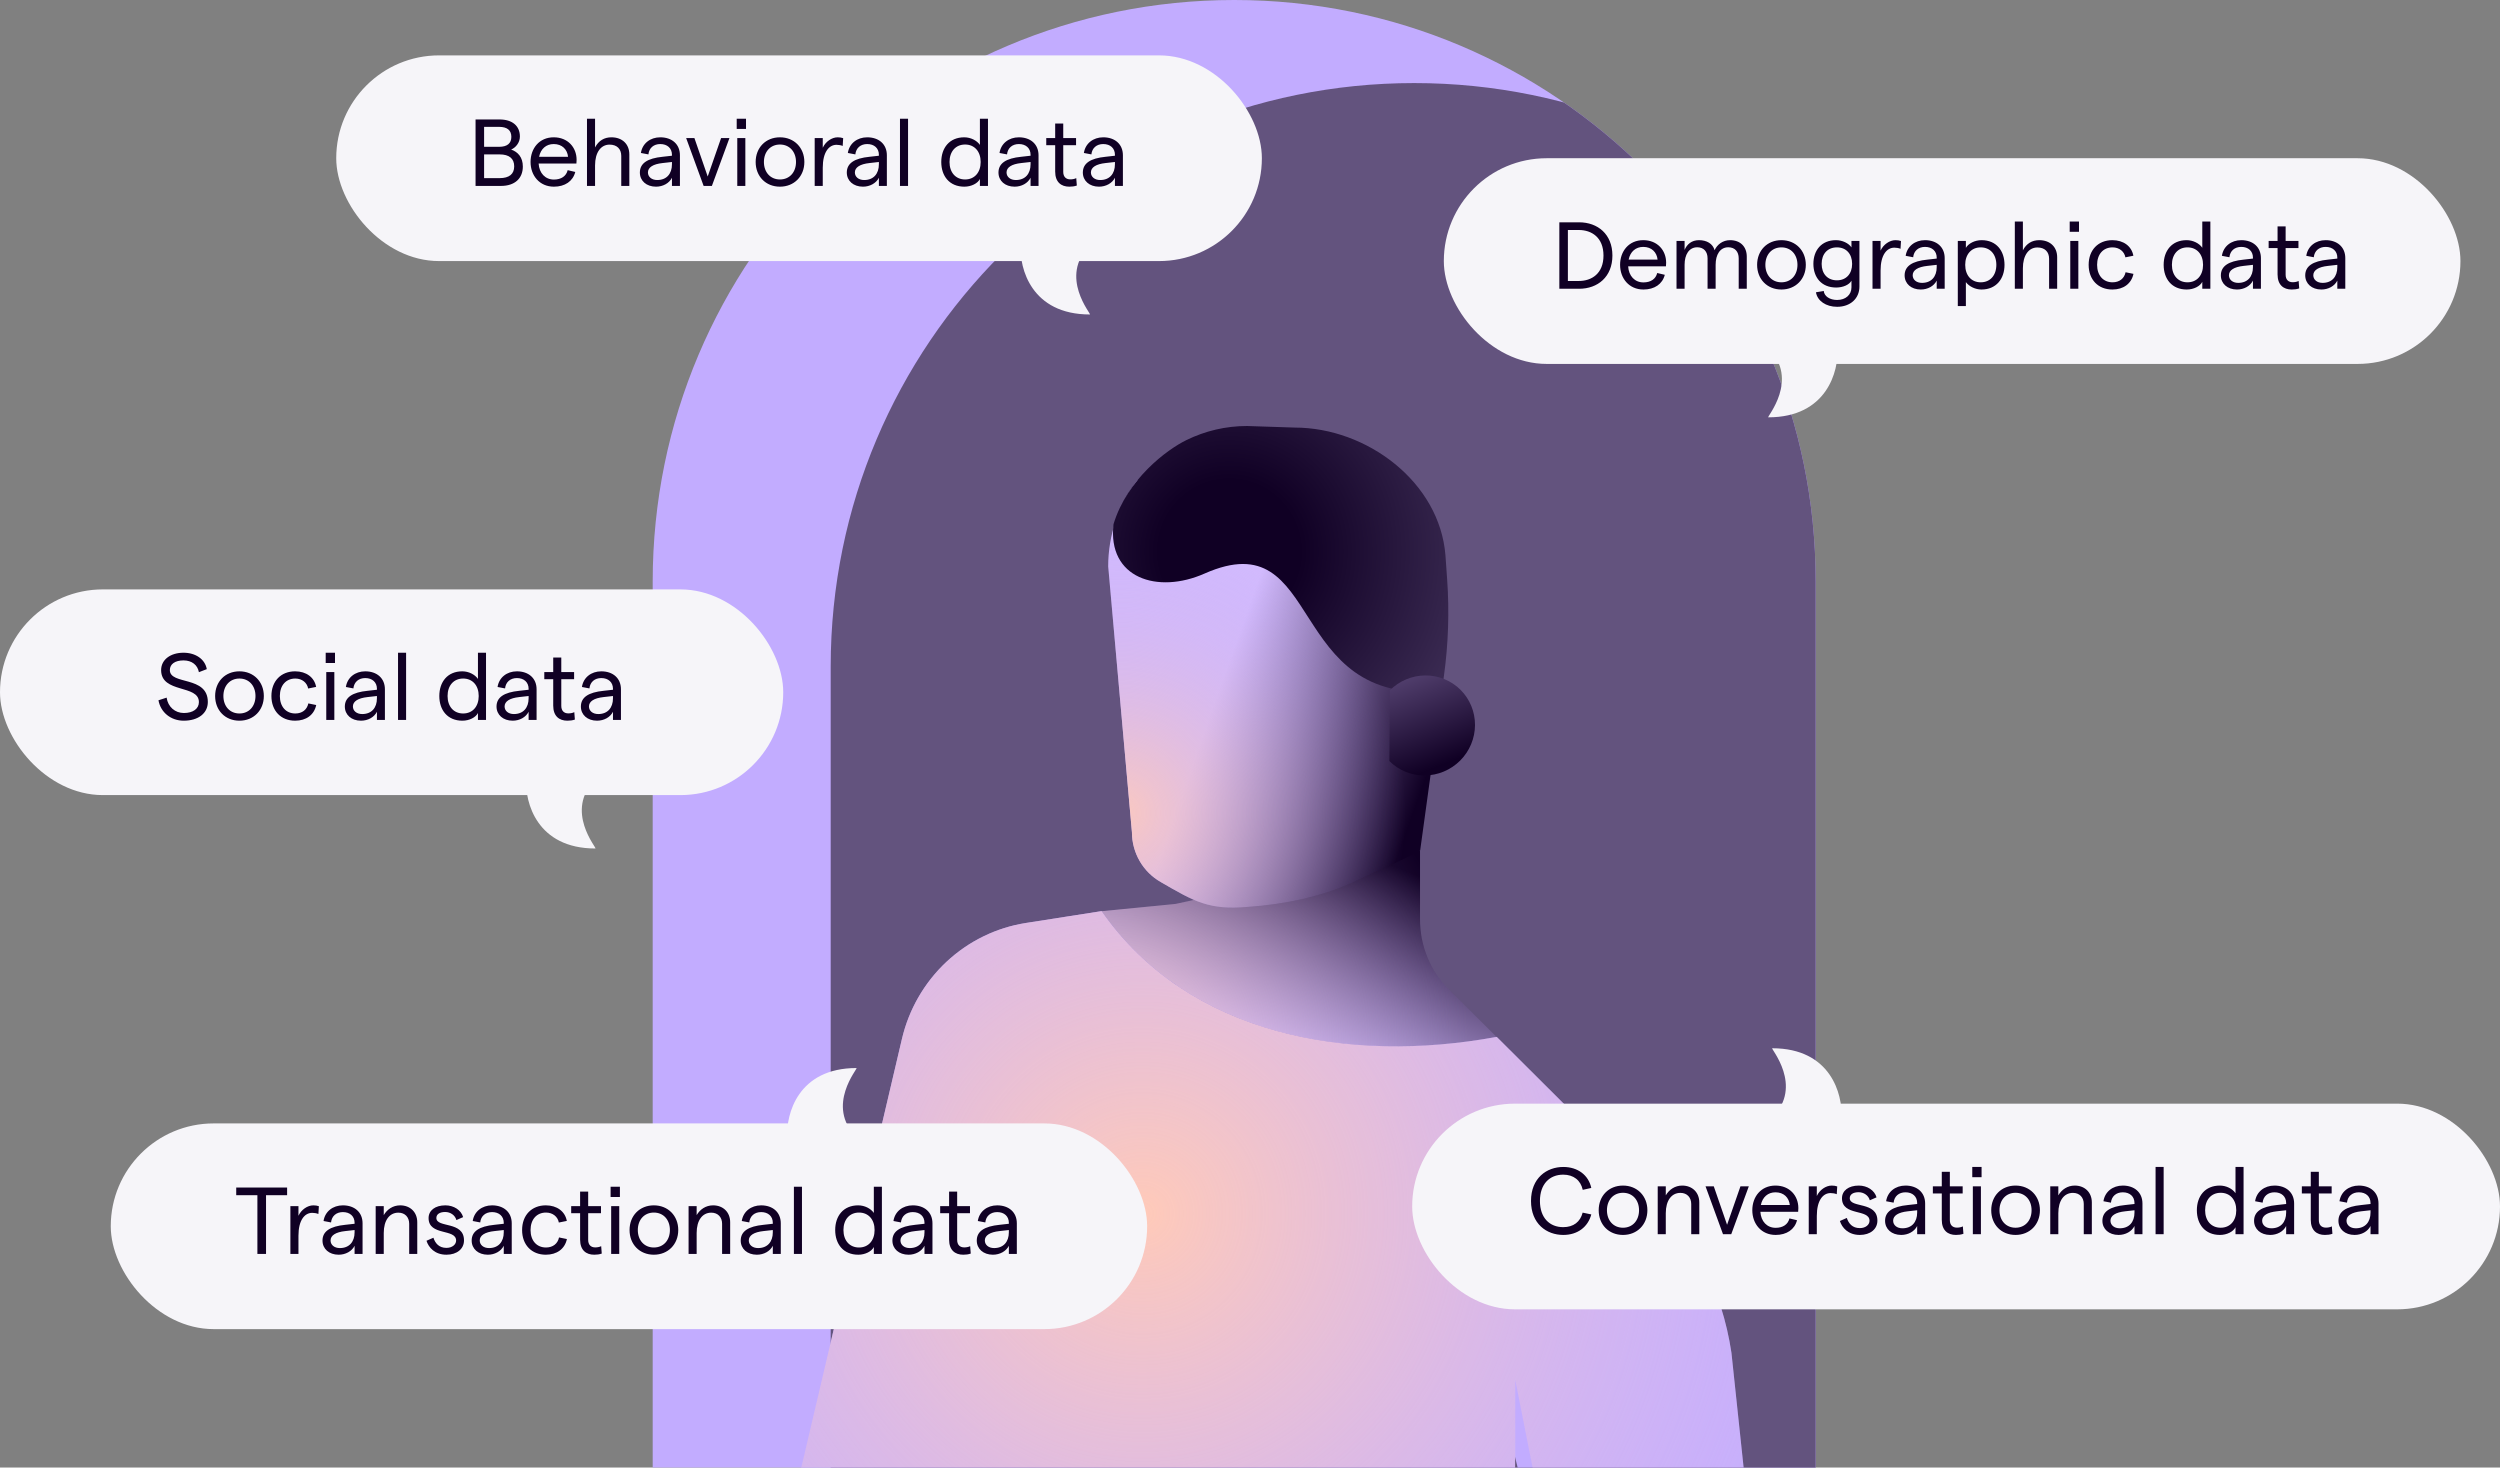 <svg width="632" height="371" viewBox="0 0 632 371" fill="none" xmlns="http://www.w3.org/2000/svg">
<rect x="0" y="0" width="632" height="371" fill="#808080" stroke="none"/>
<g clip-path="url(#clip0_127_122)">
<path d="M165 147C165 65.814 230.814 0 312 0V0C393.186 0 459 65.814 459 147V371H165V147Z" fill="#C2ACFF"/>
<path d="M210 168.5C210 87.038 276.038 21 357.5 21V21C438.962 21 505 87.038 505 168.5V393H210V168.5Z" fill="#63537E"/>
<path d="M378.374 262.177L366.291 250.163C363.974 247.849 362.134 245.091 360.879 242.05C359.625 239.009 358.98 235.746 358.982 232.45V214.934L297.237 228.503L278.49 230.353C300.538 261.881 341.1 269.035 378.374 262.177Z" fill="url(#paint0_linear_127_122)"/>
<path opacity="0.61" d="M378.374 262.177L366.291 250.163C363.974 247.849 362.134 245.091 360.879 242.05C359.625 239.009 358.98 235.746 358.982 232.45V214.934L297.237 228.503L278.49 230.353C300.538 261.881 341.1 269.035 378.374 262.177Z" fill="url(#paint1_radial_127_122)"/>
<path d="M449.009 448.437L437.705 341.961C435.354 326.162 427.996 311.565 416.741 300.368L378.371 262.129C341.097 268.987 300.535 261.833 278.487 230.33L259.351 233.327C251.842 234.506 244.851 237.923 239.269 243.143C233.686 248.363 229.767 255.149 228.009 262.635L198.117 389.944L341.585 493.151L358.833 486.416L382.988 487.81V368.284L402.136 445.785C402.744 448.331 402.585 451.003 401.68 453.456C400.774 455.91 399.164 458.032 397.057 459.551L358.833 486.416C358.833 486.416 388.067 494.693 387.178 506.362C401.43 498.209 425.487 485.393 425.487 485.393C444.124 473.317 452.297 470.566 449.009 448.437Z" fill="#C2ACFF"/>
<path d="M449.009 448.437L437.705 341.961C435.354 326.162 427.996 311.565 416.741 300.368L378.371 262.129C341.097 268.987 300.535 261.833 278.487 230.33L259.351 233.327C251.842 234.506 244.851 237.923 239.269 243.143C233.686 248.363 229.767 255.149 228.009 262.635L198.117 389.944L338.478 494.792L358.906 486.367L383.061 469.098V348.867L402.209 445.773C402.817 448.318 402.658 450.99 401.753 453.444C400.848 455.897 399.237 458.02 397.13 459.538L358.906 486.404C358.906 486.404 388.14 494.681 387.251 506.35C401.503 498.196 425.56 485.38 425.56 485.38C444.124 473.317 452.297 470.566 449.009 448.437Z" fill="url(#paint2_radial_127_122)"/>
<path opacity="0.76" d="M382.717 462.598L341.224 491.207L295.604 435.816L381.731 317.107L382.717 462.598Z" fill="url(#paint3_linear_127_122)"/>
<path d="M287.597 121.326C282.766 127.57 280.145 135.276 280.154 143.208L286.154 210.397C286.159 212.964 286.838 215.484 288.122 217.697C289.407 219.911 291.25 221.738 293.463 222.991C301.946 227.938 305.727 230.126 315.479 229.257C324.773 228.615 334.567 226.63 342.972 222.608C346.699 220.82 358.953 215.479 359.026 214.936L364.581 174.613C337.5 138.5 307.21 146.711 287.597 121.326Z" fill="url(#paint4_linear_127_122)"/>
<path opacity="0.9" d="M287.597 121.326C282.766 127.57 280.145 135.276 280.154 143.208L286.154 210.397C286.159 212.964 286.838 215.484 288.122 217.697C289.407 219.911 291.25 221.738 293.463 222.991C301.946 227.938 305.727 230.126 315.479 229.257C324.773 228.615 334.567 226.63 342.972 222.608C346.699 220.82 358.953 215.479 359.026 214.936L364.581 174.613C338 138 307.21 146.711 287.597 121.326Z" fill="url(#paint5_radial_127_122)"/>
<path d="M364.509 174.613L365.02 170.912C366.144 162.798 366.418 154.587 365.836 146.415L365.41 140.395C363.96 121.893 345.579 108.09 327.271 108.09L315.249 107.695C309.918 107.691 304.656 108.918 299.864 111.285C295.072 113.651 285 121 281.5 132.5C279.902 146.15 292.622 150.257 304.5 145C335 131.5 324.5 179 364.509 174.613Z" fill="url(#paint6_radial_127_122)"/>
<path d="M351.359 174.507C353.746 172.125 356.968 170.775 360.319 170.754C363.67 170.733 366.875 172.042 369.232 174.394C371.588 176.75 372.9 179.957 372.881 183.31C372.861 186.663 371.512 189.888 369.128 192.276C366.741 194.663 363.515 196.016 360.16 196.037C356.805 196.058 353.595 194.746 351.238 192.388" fill="url(#paint7_linear_127_122)"/>
<path d="M275.524 79.5C260.724 79.5 257.69 67.833 258.024 62H275.524C267.524 70 276.024 79.5 275.524 79.5Z" fill="#F6F5F9"/>
</g>
<path d="M150.524 214.5C135.724 214.5 132.69 202.833 133.024 197H150.524C142.524 205 151.024 214.5 150.524 214.5Z" fill="#F6F5F9"/>
<path d="M216.524 270C201.724 270 198.69 281.667 199.024 287.5H216.524C208.524 279.5 217.024 270 216.524 270Z" fill="#F6F5F9"/>
<path d="M448.021 265C462.821 265 465.855 276.667 465.521 282.5H448.021C456.021 274.5 447.521 265 448.021 265Z" fill="#F6F5F9"/>
<path d="M447.021 105.5C461.821 105.5 464.855 93.833 464.521 88H447.021C455.021 96 446.521 105.5 447.021 105.5Z" fill="#F6F5F9"/>
<rect x="85" y="14" width="234" height="52" rx="26" fill="#F6F5F9"/>
<path d="M120.221 47H126.653C130.109 47 132.173 45.128 132.173 42.104C132.173 39.752 130.925 38.408 129.221 37.808C130.349 37.328 131.429 36.08 131.429 34.52C131.429 31.784 129.461 30.2 126.293 30.2H120.221V47ZM122.381 37.112V32.072H126.197C128.189 32.072 129.269 32.912 129.269 34.592C129.269 36.272 128.189 37.112 126.197 37.112H122.381ZM122.381 45.032V39.032H126.293C128.741 39.032 129.989 40.088 129.989 42.056C129.989 44 128.741 45.032 126.293 45.032H122.381ZM145.764 40.4C145.764 37.28 143.556 34.712 139.98 34.712C136.332 34.712 134.124 37.52 134.124 40.952C134.124 44.384 136.404 47.192 140.028 47.192C142.812 47.192 144.828 45.824 145.428 43.472L143.508 43.016C143.148 44.528 141.876 45.392 140.028 45.392C137.844 45.392 136.308 43.784 136.164 41.336H145.716C145.74 41.12 145.764 40.688 145.764 40.4ZM136.284 39.632C136.692 37.616 138.084 36.416 139.98 36.416C142.116 36.416 143.412 37.784 143.604 39.632H136.284ZM148.39 47H150.43V41.816C150.43 38.576 151.87 36.56 154.102 36.56C155.95 36.56 157.054 37.64 157.054 39.416V47H159.094V39.032C159.094 36.416 157.294 34.712 154.558 34.712C152.782 34.712 151.318 35.552 150.43 37.28V30.008H148.39V47ZM166.918 34.712C164.374 34.712 162.382 36.272 162.022 38.672L163.918 39.032C164.086 37.4 165.262 36.416 166.918 36.416C168.694 36.416 169.87 37.472 169.87 39.128V39.368L167.518 39.632C163.654 40.016 161.758 41.288 161.758 43.616C161.758 45.704 163.414 47.192 165.838 47.192C167.59 47.192 169.174 46.328 169.87 44.936V47H171.886V39.248C171.886 36.44 169.846 34.712 166.918 34.712ZM166.15 45.512C164.758 45.512 163.798 44.72 163.798 43.592C163.798 42.32 165.07 41.48 167.518 41.216L169.87 40.952V41.528C169.87 43.952 168.502 45.512 166.15 45.512ZM177.876 47H179.964L184.404 34.904H182.292L178.908 44.624L175.548 34.904H173.46L177.876 47ZM186.239 30.008V32.6H188.591V30.008H186.239ZM186.383 47H188.423V34.904H186.383V47ZM197.174 47.192C200.75 47.192 203.342 44.576 203.342 40.952C203.342 37.328 200.75 34.712 197.174 34.712C193.574 34.712 191.03 37.328 191.03 40.952C191.03 44.576 193.574 47.192 197.174 47.192ZM197.174 45.368C194.75 45.368 193.118 43.544 193.118 40.952C193.118 38.36 194.75 36.536 197.174 36.536C199.598 36.536 201.23 38.36 201.23 40.952C201.23 43.544 199.598 45.368 197.174 45.368ZM213.033 36.896L213.153 34.928C212.745 34.784 212.265 34.712 211.761 34.712C210.273 34.712 208.689 35.816 207.993 37.352V34.904H205.953V47H207.993V42.392C207.993 38.456 209.553 36.608 211.473 36.608C212.001 36.608 212.577 36.704 213.033 36.896ZM219.23 34.712C216.687 34.712 214.695 36.272 214.335 38.672L216.23 39.032C216.399 37.4 217.575 36.416 219.23 36.416C221.007 36.416 222.183 37.472 222.183 39.128V39.368L219.831 39.632C215.967 40.016 214.071 41.288 214.071 43.616C214.071 45.704 215.727 47.192 218.151 47.192C219.903 47.192 221.487 46.328 222.183 44.936V47H224.199V39.248C224.199 36.44 222.159 34.712 219.23 34.712ZM218.463 45.512C217.071 45.512 216.111 44.72 216.111 43.592C216.111 42.32 217.383 41.48 219.831 41.216L222.183 40.952V41.528C222.183 43.952 220.815 45.512 218.463 45.512ZM227.515 47H229.555V30.008H227.515V47ZM243.784 47.192C245.56 47.192 247.168 46.352 247.72 45.248V47H249.76V30.008H247.72V36.632C246.952 35.504 245.368 34.712 243.76 34.712C240.016 34.712 237.952 37.4 237.952 40.952C237.952 44.504 240.016 47.192 243.784 47.192ZM243.976 45.368C241.6 45.368 240.04 43.616 240.04 40.952C240.04 38.288 241.6 36.536 243.976 36.536C246.352 36.536 247.912 38.288 247.912 40.952C247.912 43.616 246.352 45.368 243.976 45.368ZM257.574 34.712C255.03 34.712 253.038 36.272 252.678 38.672L254.574 39.032C254.742 37.4 255.918 36.416 257.574 36.416C259.35 36.416 260.526 37.472 260.526 39.128V39.368L258.174 39.632C254.31 40.016 252.414 41.288 252.414 43.616C252.414 45.704 254.07 47.192 256.494 47.192C258.246 47.192 259.83 46.328 260.526 44.936V47H262.542V39.248C262.542 36.44 260.502 34.712 257.574 34.712ZM256.806 45.512C255.414 45.512 254.454 44.72 254.454 43.592C254.454 42.32 255.726 41.48 258.174 41.216L260.526 40.952V41.528C260.526 43.952 259.158 45.512 256.806 45.512ZM272.221 46.904L272.077 45.032C271.597 45.272 271.045 45.344 270.565 45.344C269.509 45.344 268.789 44.72 268.789 43.448V36.704H272.029V34.904H268.789V31.232H266.749V34.904H264.493V36.704H266.749V43.376C266.749 46.04 268.261 47.192 270.325 47.192C270.973 47.192 271.621 47.12 272.221 46.904ZM278.902 34.712C276.358 34.712 274.366 36.272 274.006 38.672L275.902 39.032C276.07 37.4 277.246 36.416 278.902 36.416C280.678 36.416 281.854 37.472 281.854 39.128V39.368L279.502 39.632C275.638 40.016 273.742 41.288 273.742 43.616C273.742 45.704 275.398 47.192 277.822 47.192C279.574 47.192 281.158 46.328 281.854 44.936V47H283.87V39.248C283.87 36.44 281.83 34.712 278.902 34.712ZM278.134 45.512C276.742 45.512 275.782 44.72 275.782 43.592C275.782 42.32 277.054 41.48 279.502 41.216L281.854 40.952V41.528C281.854 43.952 280.486 45.512 278.134 45.512Z" fill="#100024"/>
<rect x="365" y="40" width="257" height="52" rx="26" fill="#F6F5F9"/>
<path d="M394.201 73H399.193C403.897 73 407.617 70 407.617 64.6C407.617 59.2 403.897 56.2 399.193 56.2H394.201V73ZM396.361 71.032V58.144H399.121C402.361 58.144 405.361 60.016 405.361 64.6C405.361 69.184 402.361 71.032 399.121 71.032H396.361ZM421.198 66.4C421.198 63.28 418.99 60.712 415.414 60.712C411.766 60.712 409.558 63.52 409.558 66.952C409.558 70.384 411.838 73.192 415.462 73.192C418.246 73.192 420.262 71.824 420.862 69.472L418.942 69.016C418.582 70.528 417.31 71.392 415.462 71.392C413.278 71.392 411.742 69.784 411.598 67.336H421.15C421.174 67.12 421.198 66.688 421.198 66.4ZM411.718 65.632C412.126 63.616 413.518 62.416 415.414 62.416C417.55 62.416 418.846 63.784 419.038 65.632H411.718ZM423.824 73H425.864V66.928C425.864 64.36 426.992 62.512 429.056 62.512C430.736 62.512 431.672 63.64 431.672 65.296V73H433.712V66.928C433.712 64.36 434.84 62.512 436.904 62.512C438.608 62.512 439.544 63.64 439.544 65.296V73H441.584V64.888C441.584 62.344 439.952 60.712 437.36 60.712C435.536 60.712 434.096 61.816 433.448 63.256C433.016 61.624 431.48 60.712 429.512 60.712C427.664 60.712 426.464 61.744 425.864 63.184V60.904H423.824V73ZM450.342 73.192C453.918 73.192 456.51 70.576 456.51 66.952C456.51 63.328 453.918 60.712 450.342 60.712C446.742 60.712 444.198 63.328 444.198 66.952C444.198 70.576 446.742 73.192 450.342 73.192ZM450.342 71.368C447.918 71.368 446.286 69.544 446.286 66.952C446.286 64.36 447.918 62.536 450.342 62.536C452.766 62.536 454.398 64.36 454.398 66.952C454.398 69.544 452.766 71.368 450.342 71.368ZM468.049 60.904V62.536C467.329 61.48 465.745 60.712 464.137 60.712C460.465 60.712 458.425 63.28 458.425 66.712C458.425 70.12 460.465 72.688 464.185 72.688C465.913 72.688 467.497 71.992 468.049 70.96V72.64C468.049 74.536 466.561 75.832 464.425 75.832C462.577 75.832 461.161 74.896 461.041 73.552L459.073 73.888C459.433 76.072 461.617 77.56 464.425 77.56C467.761 77.56 470.065 75.472 470.065 72.424V60.904H468.049ZM464.377 70.864C462.025 70.864 460.513 69.232 460.513 66.712C460.513 64.168 462.025 62.536 464.377 62.536C466.705 62.536 468.217 64.168 468.217 66.712C468.217 69.232 466.705 70.864 464.377 70.864ZM480.451 62.896L480.571 60.928C480.163 60.784 479.683 60.712 479.179 60.712C477.691 60.712 476.107 61.816 475.411 63.352V60.904H473.371V73H475.411V68.392C475.411 64.456 476.971 62.608 478.891 62.608C479.419 62.608 479.995 62.704 480.451 62.896ZM486.648 60.712C484.104 60.712 482.112 62.272 481.752 64.672L483.648 65.032C483.816 63.4 484.992 62.416 486.648 62.416C488.424 62.416 489.6 63.472 489.6 65.128V65.368L487.248 65.632C483.384 66.016 481.488 67.288 481.488 69.616C481.488 71.704 483.144 73.192 485.568 73.192C487.32 73.192 488.904 72.328 489.6 70.936V73H491.616V65.248C491.616 62.44 489.576 60.712 486.648 60.712ZM485.88 71.512C484.488 71.512 483.528 70.72 483.528 69.592C483.528 68.32 484.8 67.48 487.248 67.216L489.6 66.952V67.528C489.6 69.952 488.232 71.512 485.88 71.512ZM494.933 77.368H496.973V71.32C497.789 72.424 499.373 73.192 500.909 73.192C504.629 73.192 506.741 70.504 506.741 66.952C506.741 63.4 504.677 60.712 500.957 60.712C499.205 60.712 497.621 61.552 496.973 62.656V60.904H494.933V77.368ZM500.717 71.368C498.365 71.368 496.805 69.616 496.805 66.952C496.805 64.288 498.365 62.536 500.717 62.536C503.117 62.536 504.677 64.288 504.677 66.952C504.677 69.616 503.117 71.368 500.717 71.368ZM509.347 73H511.387V67.816C511.387 64.576 512.827 62.56 515.059 62.56C516.907 62.56 518.011 63.64 518.011 65.416V73H520.051V65.032C520.051 62.416 518.251 60.712 515.515 60.712C513.739 60.712 512.275 61.552 511.387 63.28V56.008H509.347V73ZM523.219 56.008V58.6H525.571V56.008H523.219ZM523.363 73H525.403V60.904H523.363V73ZM534.011 73.192C536.795 73.192 538.811 71.728 539.339 69.232L537.347 68.824C537.011 70.432 535.763 71.368 534.059 71.368C531.683 71.368 530.147 69.616 530.147 66.952C530.147 64.288 531.683 62.536 534.059 62.536C535.763 62.536 537.035 63.592 537.299 65.056L539.315 64.648C538.883 62.248 536.819 60.712 534.011 60.712C530.411 60.712 528.011 63.208 528.011 66.952C528.011 70.696 530.411 73.192 534.011 73.192ZM552.804 73.192C554.58 73.192 556.188 72.352 556.74 71.248V73H558.78V56.008H556.74V62.632C555.972 61.504 554.388 60.712 552.78 60.712C549.036 60.712 546.972 63.4 546.972 66.952C546.972 70.504 549.036 73.192 552.804 73.192ZM552.996 71.368C550.62 71.368 549.06 69.616 549.06 66.952C549.06 64.288 550.62 62.536 552.996 62.536C555.372 62.536 556.932 64.288 556.932 66.952C556.932 69.616 555.372 71.368 552.996 71.368ZM566.594 60.712C564.05 60.712 562.058 62.272 561.698 64.672L563.594 65.032C563.762 63.4 564.938 62.416 566.594 62.416C568.37 62.416 569.546 63.472 569.546 65.128V65.368L567.194 65.632C563.33 66.016 561.434 67.288 561.434 69.616C561.434 71.704 563.09 73.192 565.514 73.192C567.266 73.192 568.85 72.328 569.546 70.936V73H571.562V65.248C571.562 62.44 569.522 60.712 566.594 60.712ZM565.826 71.512C564.434 71.512 563.474 70.72 563.474 69.592C563.474 68.32 564.746 67.48 567.194 67.216L569.546 66.952V67.528C569.546 69.952 568.178 71.512 565.826 71.512ZM581.24 72.904L581.096 71.032C580.616 71.272 580.064 71.344 579.584 71.344C578.528 71.344 577.808 70.72 577.808 69.448V62.704H581.048V60.904H577.808V57.232H575.768V60.904H573.512V62.704H575.768V69.376C575.768 72.04 577.28 73.192 579.344 73.192C579.992 73.192 580.64 73.12 581.24 72.904ZM587.922 60.712C585.378 60.712 583.386 62.272 583.026 64.672L584.922 65.032C585.09 63.4 586.266 62.416 587.922 62.416C589.698 62.416 590.874 63.472 590.874 65.128V65.368L588.522 65.632C584.658 66.016 582.762 67.288 582.762 69.616C582.762 71.704 584.418 73.192 586.842 73.192C588.594 73.192 590.178 72.328 590.874 70.936V73H592.89V65.248C592.89 62.44 590.85 60.712 587.922 60.712ZM587.154 71.512C585.762 71.512 584.802 70.72 584.802 69.592C584.802 68.32 586.074 67.48 588.522 67.216L590.874 66.952V67.528C590.874 69.952 589.506 71.512 587.154 71.512Z" fill="#100024"/>
<rect x="28" y="284" width="262" height="52" rx="26" fill="#F6F5F9"/>
<path d="M65.069 317H67.253V302.144H72.581V300.2H59.717V302.144H65.069V317ZM80.49 306.896L80.61 304.928C80.202 304.784 79.722 304.712 79.218 304.712C77.73 304.712 76.146 305.816 75.45 307.352V304.904H73.41V317H75.45V312.392C75.45 308.456 77.01 306.608 78.93 306.608C79.458 306.608 80.034 306.704 80.49 306.896ZM86.688 304.712C84.144 304.712 82.151 306.272 81.791 308.672L83.688 309.032C83.856 307.4 85.031 306.416 86.688 306.416C88.463 306.416 89.639 307.472 89.639 309.128V309.368L87.287 309.632C83.424 310.016 81.528 311.288 81.528 313.616C81.528 315.704 83.183 317.192 85.608 317.192C87.359 317.192 88.944 316.328 89.639 314.936V317H91.656V309.248C91.656 306.44 89.615 304.712 86.688 304.712ZM85.919 315.512C84.528 315.512 83.567 314.72 83.567 313.592C83.567 312.32 84.84 311.48 87.287 311.216L89.639 310.952V311.528C89.639 313.952 88.272 315.512 85.919 315.512ZM94.972 317H97.012V311.696C97.012 308.504 98.452 306.56 100.708 306.56C102.412 306.56 103.444 307.736 103.444 309.368V317H105.484V308.984C105.484 306.416 103.684 304.712 101.164 304.712C99.316 304.712 97.852 305.744 97.012 307.184V304.904H94.972V317ZM112.857 317.192C115.521 317.192 117.297 315.704 117.297 313.592C117.321 308.6 110.313 310.496 110.313 307.904C110.313 306.944 111.177 306.392 112.545 306.392C113.841 306.392 115.041 307.184 115.377 308.432L117.081 307.688C116.577 305.912 114.729 304.712 112.593 304.712C110.001 304.712 108.345 306.008 108.345 307.928C108.345 312.512 115.305 310.52 115.305 313.616C115.305 314.6 114.345 315.464 112.857 315.464C110.985 315.464 110.025 314.312 109.569 312.896L107.817 313.664C108.345 315.368 109.929 317.192 112.857 317.192ZM124.398 304.712C121.854 304.712 119.862 306.272 119.502 308.672L121.398 309.032C121.566 307.4 122.742 306.416 124.398 306.416C126.174 306.416 127.35 307.472 127.35 309.128V309.368L124.998 309.632C121.134 310.016 119.238 311.288 119.238 313.616C119.238 315.704 120.894 317.192 123.318 317.192C125.07 317.192 126.654 316.328 127.35 314.936V317H129.366V309.248C129.366 306.44 127.326 304.712 124.398 304.712ZM123.63 315.512C122.238 315.512 121.278 314.72 121.278 313.592C121.278 312.32 122.55 311.48 124.998 311.216L127.35 310.952V311.528C127.35 313.952 125.982 315.512 123.63 315.512ZM137.987 317.192C140.771 317.192 142.787 315.728 143.315 313.232L141.323 312.824C140.987 314.432 139.739 315.368 138.035 315.368C135.659 315.368 134.123 313.616 134.123 310.952C134.123 308.288 135.659 306.536 138.035 306.536C139.739 306.536 141.011 307.592 141.275 309.056L143.291 308.648C142.859 306.248 140.795 304.712 137.987 304.712C134.387 304.712 131.987 307.208 131.987 310.952C131.987 314.696 134.387 317.192 137.987 317.192ZM152.123 316.904L151.979 315.032C151.499 315.272 150.947 315.344 150.467 315.344C149.411 315.344 148.691 314.72 148.691 313.448V306.704H151.931V304.904H148.691V301.232H146.651V304.904H144.395V306.704H146.651V313.376C146.651 316.04 148.163 317.192 150.227 317.192C150.875 317.192 151.523 317.12 152.123 316.904ZM154.36 300.008V302.6H156.712V300.008H154.36ZM154.504 317H156.544V304.904H154.504V317ZM165.295 317.192C168.871 317.192 171.463 314.576 171.463 310.952C171.463 307.328 168.871 304.712 165.295 304.712C161.695 304.712 159.151 307.328 159.151 310.952C159.151 314.576 161.695 317.192 165.295 317.192ZM165.295 315.368C162.871 315.368 161.239 313.544 161.239 310.952C161.239 308.36 162.871 306.536 165.295 306.536C167.719 306.536 169.351 308.36 169.351 310.952C169.351 313.544 167.719 315.368 165.295 315.368ZM174.074 317H176.114V311.696C176.114 308.504 177.554 306.56 179.81 306.56C181.514 306.56 182.546 307.736 182.546 309.368V317H184.586V308.984C184.586 306.416 182.786 304.712 180.266 304.712C178.418 304.712 176.954 305.744 176.114 307.184V304.904H174.074V317ZM192.414 304.712C189.87 304.712 187.878 306.272 187.518 308.672L189.414 309.032C189.582 307.4 190.758 306.416 192.414 306.416C194.19 306.416 195.366 307.472 195.366 309.128V309.368L193.014 309.632C189.15 310.016 187.254 311.288 187.254 313.616C187.254 315.704 188.91 317.192 191.334 317.192C193.086 317.192 194.67 316.328 195.366 314.936V317H197.382V309.248C197.382 306.44 195.342 304.712 192.414 304.712ZM191.646 315.512C190.254 315.512 189.294 314.72 189.294 313.592C189.294 312.32 190.566 311.48 193.014 311.216L195.366 310.952V311.528C195.366 313.952 193.998 315.512 191.646 315.512ZM200.699 317H202.739V300.008H200.699V317ZM216.968 317.192C218.744 317.192 220.352 316.352 220.904 315.248V317H222.944V300.008H220.904V306.632C220.136 305.504 218.552 304.712 216.944 304.712C213.2 304.712 211.136 307.4 211.136 310.952C211.136 314.504 213.2 317.192 216.968 317.192ZM217.16 315.368C214.784 315.368 213.224 313.616 213.224 310.952C213.224 308.288 214.784 306.536 217.16 306.536C219.536 306.536 221.096 308.288 221.096 310.952C221.096 313.616 219.536 315.368 217.16 315.368ZM230.758 304.712C228.214 304.712 226.222 306.272 225.862 308.672L227.758 309.032C227.926 307.4 229.102 306.416 230.758 306.416C232.534 306.416 233.71 307.472 233.71 309.128V309.368L231.358 309.632C227.494 310.016 225.598 311.288 225.598 313.616C225.598 315.704 227.254 317.192 229.678 317.192C231.43 317.192 233.014 316.328 233.71 314.936V317H235.726V309.248C235.726 306.44 233.686 304.712 230.758 304.712ZM229.99 315.512C228.598 315.512 227.638 314.72 227.638 313.592C227.638 312.32 228.91 311.48 231.358 311.216L233.71 310.952V311.528C233.71 313.952 232.342 315.512 229.99 315.512ZM245.404 316.904L245.26 315.032C244.78 315.272 244.228 315.344 243.748 315.344C242.692 315.344 241.972 314.72 241.972 313.448V306.704H245.212V304.904H241.972V301.232H239.932V304.904H237.676V306.704H239.932V313.376C239.932 316.04 241.444 317.192 243.508 317.192C244.156 317.192 244.804 317.12 245.404 316.904ZM252.086 304.712C249.542 304.712 247.55 306.272 247.19 308.672L249.086 309.032C249.254 307.4 250.43 306.416 252.086 306.416C253.862 306.416 255.038 307.472 255.038 309.128V309.368L252.686 309.632C248.822 310.016 246.926 311.288 246.926 313.616C246.926 315.704 248.582 317.192 251.006 317.192C252.758 317.192 254.342 316.328 255.038 314.936V317H257.054V309.248C257.054 306.44 255.014 304.712 252.086 304.712ZM251.318 315.512C249.926 315.512 248.966 314.72 248.966 313.592C248.966 312.32 250.238 311.48 252.686 311.216L255.038 310.952V311.528C255.038 313.952 253.67 315.512 251.318 315.512Z" fill="#100024"/>
<rect y="149" width="198" height="52" rx="26" fill="#F6F5F9"/>
<path d="M46.443 182.192C50.115 182.192 52.539 180.32 52.539 177.464C52.539 170.744 42.939 173.24 42.939 169.4C42.939 167.888 44.235 166.952 46.395 166.952C48.507 166.952 49.947 168.104 50.283 169.928L52.275 169.16C51.843 166.664 49.467 165.008 46.395 165.008C43.083 165.008 40.731 166.784 40.731 169.4C40.731 175.352 50.283 173 50.283 177.488C50.283 179.168 48.795 180.248 46.491 180.248C44.259 180.248 42.459 178.712 42.123 176.36L40.059 177.032C40.611 180.104 43.203 182.192 46.443 182.192ZM60.53 182.192C64.106 182.192 66.698 179.576 66.698 175.952C66.698 172.328 64.106 169.712 60.53 169.712C56.93 169.712 54.386 172.328 54.386 175.952C54.386 179.576 56.93 182.192 60.53 182.192ZM60.53 180.368C58.106 180.368 56.474 178.544 56.474 175.952C56.474 173.36 58.106 171.536 60.53 171.536C62.954 171.536 64.586 173.36 64.586 175.952C64.586 178.544 62.954 180.368 60.53 180.368ZM74.612 182.192C77.396 182.192 79.412 180.728 79.94 178.232L77.948 177.824C77.612 179.432 76.364 180.368 74.66 180.368C72.284 180.368 70.748 178.616 70.748 175.952C70.748 173.288 72.284 171.536 74.66 171.536C76.364 171.536 77.636 172.592 77.9 174.056L79.916 173.648C79.484 171.248 77.42 169.712 74.612 169.712C71.012 169.712 68.612 172.208 68.612 175.952C68.612 179.696 71.012 182.192 74.612 182.192ZM82.336 165.008V167.6H84.688V165.008H82.336ZM82.48 182H84.52V169.904H82.48V182ZM92.336 169.712C89.792 169.712 87.8 171.272 87.44 173.672L89.336 174.032C89.504 172.4 90.68 171.416 92.336 171.416C94.112 171.416 95.288 172.472 95.288 174.128V174.368L92.936 174.632C89.072 175.016 87.176 176.288 87.176 178.616C87.176 180.704 88.832 182.192 91.256 182.192C93.008 182.192 94.592 181.328 95.288 179.936V182H97.304V174.248C97.304 171.44 95.264 169.712 92.336 169.712ZM91.568 180.512C90.176 180.512 89.216 179.72 89.216 178.592C89.216 177.32 90.488 176.48 92.936 176.216L95.288 175.952V176.528C95.288 178.952 93.92 180.512 91.568 180.512ZM100.621 182H102.661V165.008H100.621V182ZM116.89 182.192C118.666 182.192 120.274 181.352 120.826 180.248V182H122.866V165.008H120.826V171.632C120.058 170.504 118.474 169.712 116.866 169.712C113.122 169.712 111.058 172.4 111.058 175.952C111.058 179.504 113.122 182.192 116.89 182.192ZM117.082 180.368C114.706 180.368 113.146 178.616 113.146 175.952C113.146 173.288 114.706 171.536 117.082 171.536C119.458 171.536 121.018 173.288 121.018 175.952C121.018 178.616 119.458 180.368 117.082 180.368ZM130.68 169.712C128.136 169.712 126.144 171.272 125.784 173.672L127.68 174.032C127.848 172.4 129.024 171.416 130.68 171.416C132.456 171.416 133.632 172.472 133.632 174.128V174.368L131.28 174.632C127.416 175.016 125.52 176.288 125.52 178.616C125.52 180.704 127.176 182.192 129.6 182.192C131.352 182.192 132.936 181.328 133.632 179.936V182H135.648V174.248C135.648 171.44 133.608 169.712 130.68 169.712ZM129.912 180.512C128.52 180.512 127.56 179.72 127.56 178.592C127.56 177.32 128.832 176.48 131.28 176.216L133.632 175.952V176.528C133.632 178.952 132.264 180.512 129.912 180.512ZM145.326 181.904L145.182 180.032C144.702 180.272 144.15 180.344 143.67 180.344C142.614 180.344 141.894 179.72 141.894 178.448V171.704H145.134V169.904H141.894V166.232H139.854V169.904H137.598V171.704H139.854V178.376C139.854 181.04 141.366 182.192 143.43 182.192C144.078 182.192 144.726 182.12 145.326 181.904ZM152.008 169.712C149.464 169.712 147.472 171.272 147.112 173.672L149.008 174.032C149.176 172.4 150.352 171.416 152.008 171.416C153.784 171.416 154.96 172.472 154.96 174.128V174.368L152.608 174.632C148.744 175.016 146.848 176.288 146.848 178.616C146.848 180.704 148.504 182.192 150.928 182.192C152.68 182.192 154.264 181.328 154.96 179.936V182H156.976V174.248C156.976 171.44 154.936 169.712 152.008 169.712ZM151.24 180.512C149.848 180.512 148.888 179.72 148.888 178.592C148.888 177.32 150.16 176.48 152.608 176.216L154.96 175.952V176.528C154.96 178.952 153.592 180.512 151.24 180.512Z" fill="#100024"/>
<rect x="357" y="279" width="275" height="52" rx="26" fill="#F6F5F9"/>
<path d="M395.199 312.192C398.823 312.192 401.439 310.176 402.279 307.008L400.095 306.552C399.495 308.88 397.791 310.224 395.175 310.224C391.767 310.224 389.295 307.896 389.295 303.6C389.295 299.304 391.767 296.952 395.175 296.952C397.791 296.952 399.591 298.368 400.119 300.792L402.279 300.312C401.583 297.072 398.871 295.008 395.199 295.008C390.999 295.008 387.039 297.816 387.039 303.6C387.039 309.384 390.975 312.192 395.199 312.192ZM410.292 312.192C413.868 312.192 416.46 309.576 416.46 305.952C416.46 302.328 413.868 299.712 410.292 299.712C406.692 299.712 404.148 302.328 404.148 305.952C404.148 309.576 406.692 312.192 410.292 312.192ZM410.292 310.368C407.868 310.368 406.236 308.544 406.236 305.952C406.236 303.36 407.868 301.536 410.292 301.536C412.716 301.536 414.348 303.36 414.348 305.952C414.348 308.544 412.716 310.368 410.292 310.368ZM419.07 312H421.11V306.696C421.11 303.504 422.55 301.56 424.806 301.56C426.51 301.56 427.542 302.736 427.542 304.368V312H429.582V303.984C429.582 301.416 427.782 299.712 425.262 299.712C423.414 299.712 421.95 300.744 421.11 302.184V299.904H419.07V312ZM435.572 312H437.66L442.1 299.904H439.988L436.604 309.624L433.244 299.904H431.156L435.572 312ZM454.623 305.4C454.623 302.28 452.415 299.712 448.839 299.712C445.191 299.712 442.983 302.52 442.983 305.952C442.983 309.384 445.263 312.192 448.887 312.192C451.671 312.192 453.687 310.824 454.287 308.472L452.367 308.016C452.007 309.528 450.735 310.392 448.887 310.392C446.703 310.392 445.167 308.784 445.023 306.336H454.575C454.599 306.12 454.623 305.688 454.623 305.4ZM445.143 304.632C445.551 302.616 446.943 301.416 448.839 301.416C450.975 301.416 452.271 302.784 452.463 304.632H445.143ZM464.33 301.896L464.45 299.928C464.042 299.784 463.562 299.712 463.058 299.712C461.57 299.712 459.986 300.816 459.29 302.352V299.904H457.25V312H459.29V307.392C459.29 303.456 460.85 301.608 462.77 301.608C463.298 301.608 463.874 301.704 464.33 301.896ZM470.165 312.192C472.829 312.192 474.605 310.704 474.605 308.592C474.629 303.6 467.621 305.496 467.621 302.904C467.621 301.944 468.485 301.392 469.853 301.392C471.149 301.392 472.349 302.184 472.685 303.432L474.389 302.688C473.885 300.912 472.037 299.712 469.901 299.712C467.309 299.712 465.653 301.008 465.653 302.928C465.653 307.512 472.613 305.52 472.613 308.616C472.613 309.6 471.653 310.464 470.165 310.464C468.293 310.464 467.333 309.312 466.877 307.896L465.125 308.664C465.653 310.368 467.237 312.192 470.165 312.192ZM481.707 299.712C479.163 299.712 477.171 301.272 476.811 303.672L478.707 304.032C478.875 302.4 480.051 301.416 481.707 301.416C483.483 301.416 484.659 302.472 484.659 304.128V304.368L482.307 304.632C478.443 305.016 476.547 306.288 476.547 308.616C476.547 310.704 478.203 312.192 480.627 312.192C482.379 312.192 483.963 311.328 484.659 309.936V312H486.675V304.248C486.675 301.44 484.635 299.712 481.707 299.712ZM480.939 310.512C479.547 310.512 478.587 309.72 478.587 308.592C478.587 307.32 479.859 306.48 482.307 306.216L484.659 305.952V306.528C484.659 308.952 483.291 310.512 480.939 310.512ZM496.354 311.904L496.21 310.032C495.73 310.272 495.178 310.344 494.698 310.344C493.642 310.344 492.922 309.72 492.922 308.448V301.704H496.162V299.904H492.922V296.232H490.882V299.904H488.626V301.704H490.882V308.376C490.882 311.04 492.394 312.192 494.458 312.192C495.106 312.192 495.754 312.12 496.354 311.904ZM498.59 295.008V297.6H500.942V295.008H498.59ZM498.734 312H500.774V299.904H498.734V312ZM509.526 312.192C513.102 312.192 515.694 309.576 515.694 305.952C515.694 302.328 513.102 299.712 509.526 299.712C505.926 299.712 503.382 302.328 503.382 305.952C503.382 309.576 505.926 312.192 509.526 312.192ZM509.526 310.368C507.102 310.368 505.47 308.544 505.47 305.952C505.47 303.36 507.102 301.536 509.526 301.536C511.95 301.536 513.582 303.36 513.582 305.952C513.582 308.544 511.95 310.368 509.526 310.368ZM518.304 312H520.344V306.696C520.344 303.504 521.784 301.56 524.04 301.56C525.744 301.56 526.776 302.736 526.776 304.368V312H528.816V303.984C528.816 301.416 527.016 299.712 524.496 299.712C522.648 299.712 521.184 300.744 520.344 302.184V299.904H518.304V312ZM536.645 299.712C534.101 299.712 532.109 301.272 531.749 303.672L533.645 304.032C533.813 302.4 534.989 301.416 536.645 301.416C538.421 301.416 539.597 302.472 539.597 304.128V304.368L537.245 304.632C533.381 305.016 531.485 306.288 531.485 308.616C531.485 310.704 533.141 312.192 535.565 312.192C537.317 312.192 538.901 311.328 539.597 309.936V312H541.613V304.248C541.613 301.44 539.573 299.712 536.645 299.712ZM535.877 310.512C534.485 310.512 533.525 309.72 533.525 308.592C533.525 307.32 534.797 306.48 537.245 306.216L539.597 305.952V306.528C539.597 308.952 538.229 310.512 535.877 310.512ZM544.929 312H546.969V295.008H544.929V312ZM561.198 312.192C562.974 312.192 564.582 311.352 565.134 310.248V312H567.174V295.008H565.134V301.632C564.366 300.504 562.782 299.712 561.174 299.712C557.43 299.712 555.366 302.4 555.366 305.952C555.366 309.504 557.43 312.192 561.198 312.192ZM561.39 310.368C559.014 310.368 557.454 308.616 557.454 305.952C557.454 303.288 559.014 301.536 561.39 301.536C563.766 301.536 565.326 303.288 565.326 305.952C565.326 308.616 563.766 310.368 561.39 310.368ZM574.988 299.712C572.444 299.712 570.452 301.272 570.092 303.672L571.988 304.032C572.156 302.4 573.332 301.416 574.988 301.416C576.764 301.416 577.94 302.472 577.94 304.128V304.368L575.588 304.632C571.724 305.016 569.828 306.288 569.828 308.616C569.828 310.704 571.484 312.192 573.908 312.192C575.66 312.192 577.244 311.328 577.94 309.936V312H579.956V304.248C579.956 301.44 577.916 299.712 574.988 299.712ZM574.22 310.512C572.828 310.512 571.868 309.72 571.868 308.592C571.868 307.32 573.14 306.48 575.588 306.216L577.94 305.952V306.528C577.94 308.952 576.572 310.512 574.22 310.512ZM589.635 311.904L589.491 310.032C589.011 310.272 588.459 310.344 587.979 310.344C586.923 310.344 586.203 309.72 586.203 308.448V301.704H589.443V299.904H586.203V296.232H584.163V299.904H581.907V301.704H584.163V308.376C584.163 311.04 585.675 312.192 587.739 312.192C588.387 312.192 589.035 312.12 589.635 311.904ZM596.316 299.712C593.772 299.712 591.78 301.272 591.42 303.672L593.316 304.032C593.484 302.4 594.66 301.416 596.316 301.416C598.092 301.416 599.268 302.472 599.268 304.128V304.368L596.916 304.632C593.052 305.016 591.156 306.288 591.156 308.616C591.156 310.704 592.812 312.192 595.236 312.192C596.988 312.192 598.572 311.328 599.268 309.936V312H601.284V304.248C601.284 301.44 599.244 299.712 596.316 299.712ZM595.548 310.512C594.156 310.512 593.196 309.72 593.196 308.592C593.196 307.32 594.468 306.48 596.916 306.216L599.268 305.952V306.528C599.268 308.952 597.9 310.512 595.548 310.512Z" fill="#100024"/>
<defs>
<linearGradient id="paint0_linear_127_122" x1="346.728" y1="199.725" x2="312.211" y2="285.315" gradientUnits="userSpaceOnUse">
<stop offset="0.17" stop-color="#100024"/>
<stop offset="0.76" stop-color="#CBB4F6"/>
<stop offset="1" stop-color="#D2BAFD"/>
</linearGradient>
<radialGradient id="paint1_radial_127_122" cx="0" cy="0" r="1" gradientUnits="userSpaceOnUse" gradientTransform="translate(282.948 263.312) scale(88.336 89.453)">
<stop stop-color="#FFCAB9"/>
<stop offset="1" stop-color="#D2B8FF" stop-opacity="0"/>
</radialGradient>
<radialGradient id="paint2_radial_127_122" cx="0" cy="0" r="1" gradientUnits="userSpaceOnUse" gradientTransform="translate(288.804 306.757) scale(212.424 215.11)">
<stop stop-color="#FFCAB9"/>
<stop offset="1" stop-color="#D2B8FF" stop-opacity="0"/>
</radialGradient>
<linearGradient id="paint3_linear_127_122" x1="412.148" y1="455.525" x2="360.8" y2="400.752" gradientUnits="userSpaceOnUse">
<stop stop-color="#1B2038"/>
<stop offset="0.24" stop-color="#313250" stop-opacity="0.88"/>
<stop offset="0.59" stop-color="#6E6692" stop-opacity="0.55"/>
<stop offset="1" stop-color="#D2BAFD" stop-opacity="0"/>
</linearGradient>
<linearGradient id="paint4_linear_127_122" x1="378.491" y1="205.857" x2="267.203" y2="166.12" gradientUnits="userSpaceOnUse">
<stop offset="0.17" stop-color="#100024"/>
<stop offset="0.65" stop-color="#D2BAFD"/>
</linearGradient>
<radialGradient id="paint5_radial_127_122" cx="0" cy="0" r="1" gradientUnits="userSpaceOnUse" gradientTransform="translate(283.017 205.512) scale(72.318 73.233)">
<stop stop-color="#FFCAB9"/>
<stop offset="1" stop-color="#C2ACFF" stop-opacity="0"/>
</radialGradient>
<radialGradient id="paint6_radial_127_122" cx="0" cy="0" r="1" gradientUnits="userSpaceOnUse" gradientTransform="translate(310.791 139.47) scale(104.988 106.315)">
<stop offset="0.17" stop-color="#100024"/>
<stop offset="1" stop-color="#63537E"/>
</radialGradient>
<linearGradient id="paint7_linear_127_122" x1="373.826" y1="217.035" x2="318.653" y2="78.173" gradientUnits="userSpaceOnUse">
<stop offset="0.17" stop-color="#100024"/>
<stop offset="0.65" stop-color="#D2BAFD"/>
</linearGradient>
<clipPath id="clip0_127_122">
<path d="M165 147C165 65.814 230.814 0 312 0V0C393.186 0 459 65.814 459 147V371H165V147Z" fill="white"/>
</clipPath>
</defs>
</svg>
